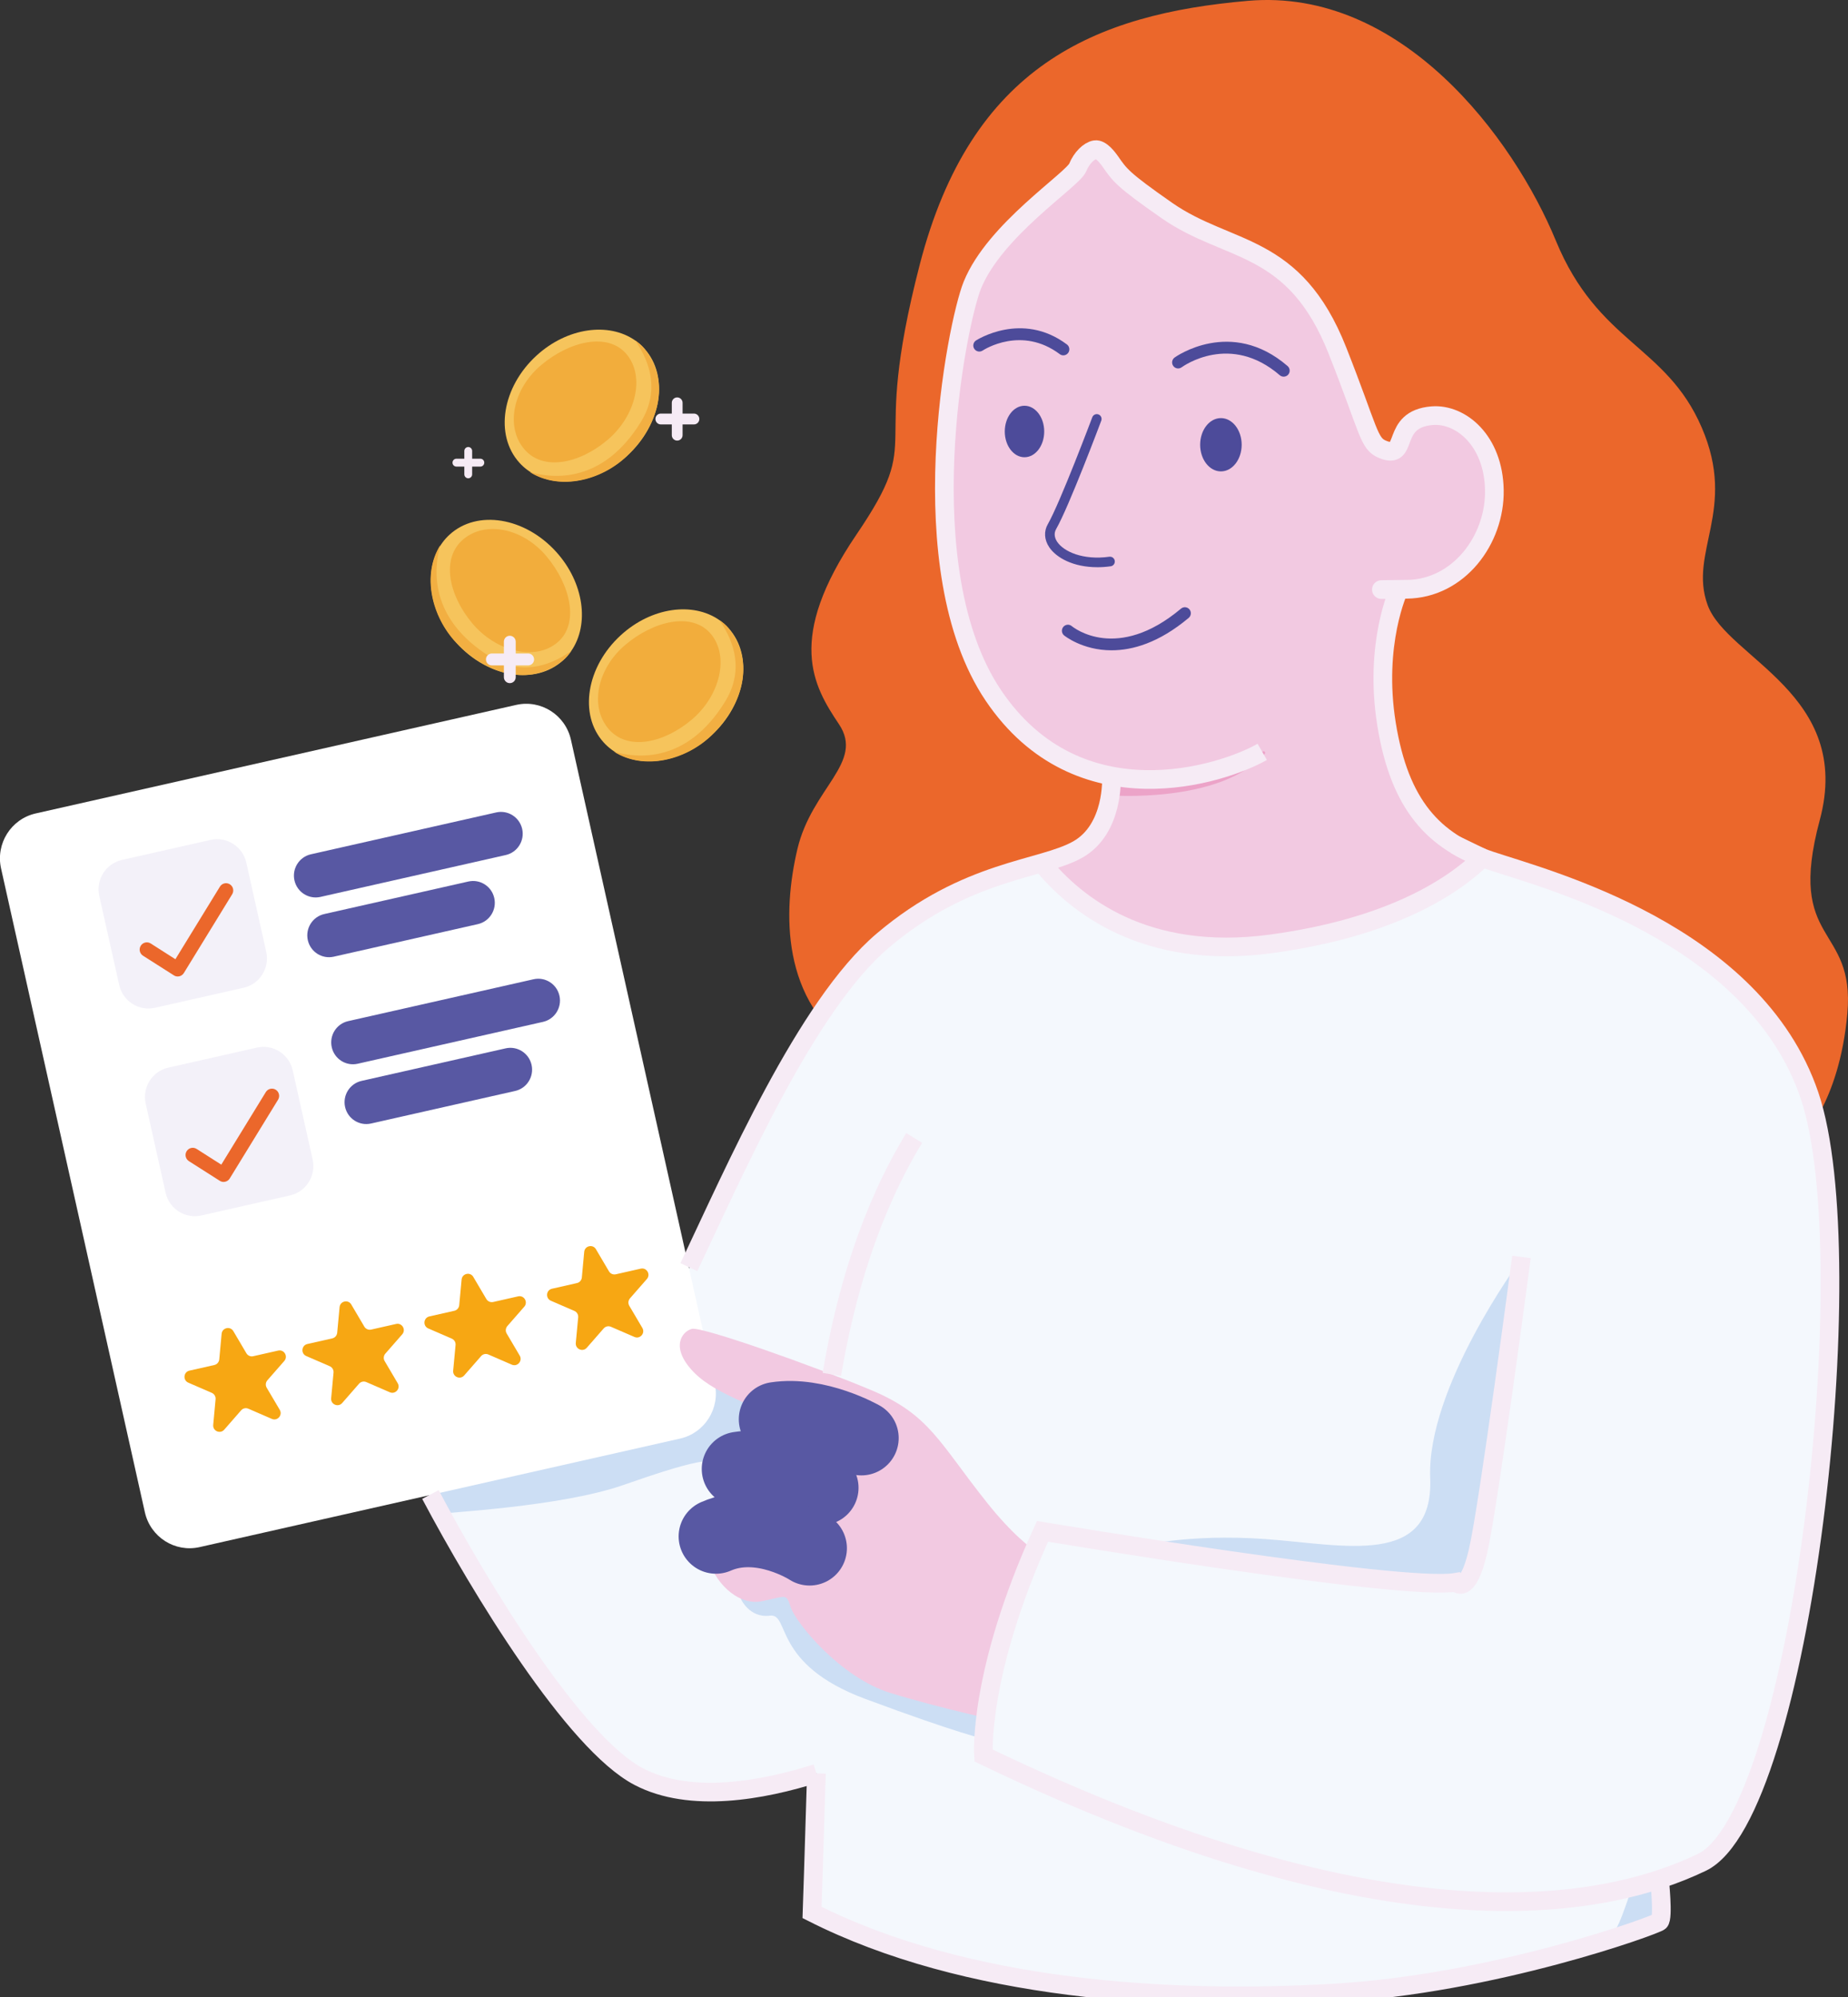 <svg width="99" height="107" viewBox="0 0 99 107" fill="none" xmlns="http://www.w3.org/2000/svg">
<rect x="0" y="0" width="99" height="107" fill="#333333" stroke="none"/>
<path d="M96.443 61.097C96.443 61.097 98.532 59.142 98.964 54.311C99.396 49.479 95.675 50.682 97.487 43.941C99.298 37.199 92.527 35.272 91.482 32.423C90.437 29.575 93.074 27.335 91.165 22.909C89.256 18.483 85.618 18.401 83.35 12.897C81.082 7.393 75.087 -0.668 66.859 0.044C58.632 0.757 52.024 3.535 49.272 14.178C46.519 24.821 49.678 23.051 45.883 28.64C42.088 34.23 43.565 36.744 44.945 38.804C46.324 40.864 43.486 42.208 42.713 45.513C41.94 48.817 41.8 53.676 45.883 56.332C49.966 58.987 96.442 61.097 96.442 61.097H96.443Z" fill="#EB672B"/>
<path d="M79.415 46.003L82.45 46.971C82.45 46.971 86.586 48.401 88.271 49.425C89.957 50.449 93.129 52.385 94.628 54.443C96.127 56.501 97.469 58.298 97.86 63.942C98.251 69.585 97.547 78.205 97.547 78.205C97.547 78.205 96.79 85.806 95.753 89.701C94.716 93.597 94.591 94.714 93.647 96.486C92.704 98.259 91.974 99.186 91.974 99.186C91.974 99.186 91.544 99.897 88.901 100.695L88.983 102.681C88.983 102.681 89.23 102.973 87.952 103.337C86.674 103.702 83.308 105.016 80.423 105.471C77.538 105.926 73.025 107 68.069 106.934C63.113 106.868 62.197 107.323 54.885 106.031C47.572 104.738 43.503 102.465 43.503 102.465L43.736 95.014C43.736 95.014 40.358 96.281 36.883 96.017C33.049 95.726 29.75 90.889 29.75 90.889C29.75 90.889 23.551 82.225 21.366 76.48L33.425 69.383H36.421C36.421 69.383 37.904 64.503 41.212 59.016C44.519 53.529 44.834 51.517 50.694 48.099C50.694 48.099 54.004 46.617 55.799 46.243C55.799 46.243 59.534 50.987 66.674 50.736C73.814 50.485 78.091 47.245 79.415 46.002V46.003Z" fill="#F4F8FD"/>
<path d="M39.679 85.648C39.679 85.648 40.129 86.707 41.237 86.567C42.345 86.428 41.325 89.158 46.358 91.029C51.39 92.9 52.736 93.175 52.736 93.175L52.835 91.987L42.704 85.308L39.681 85.649L39.679 85.648Z" fill="#CCDEF4"/>
<path d="M23.6 81.113C23.753 81.038 30.011 80.752 33.403 79.564C36.796 78.376 38.749 77.84 38.72 78.655C38.652 80.634 39.465 80.043 39.465 80.043L44.17 77.21L40.449 74.282L37.189 73.138C37.189 73.138 31.5 76.836 26.949 77.958C22.398 79.08 22.796 79.647 22.796 79.647L23.601 81.114L23.6 81.113Z" fill="#CCDEF4"/>
<path d="M59.091 8.121C59.091 8.121 60.776 11.03 66.608 13.355C72.441 15.679 72.337 23.406 74.052 24.075C75.766 24.745 74.353 22.317 76.723 22.277C79.094 22.237 80.23 25.176 80.23 26.633C80.23 28.09 78.8 31.502 75.358 31.579C71.915 31.657 75.141 31.568 75.141 31.568C75.141 31.568 73.427 34.349 74.422 39.582C75.417 44.816 79.415 45.965 79.415 45.965C79.415 45.965 74.391 50.502 66.326 50.674C58.26 50.846 56.018 46.179 56.018 46.179C56.018 46.179 59.627 45.867 59.541 41.527C59.541 41.527 50.7 40.659 50.695 27.114C50.69 13.568 53.961 12.662 54.794 11.847C55.627 11.033 57.655 9.263 57.839 8.815C58.022 8.368 58.607 7.665 59.092 8.124L59.091 8.121Z" fill="#F2C9E1"/>
<path d="M27.654 37.769L1.913 43.584C0.591 43.882 -0.24 45.203 0.057 46.533L7.761 81.027C8.058 82.357 9.371 83.193 10.693 82.894L36.434 77.079C37.756 76.781 38.587 75.46 38.29 74.13L30.586 39.636C30.289 38.306 28.976 37.47 27.654 37.769Z" fill="white"/>
<path d="M11.279 45.002L6.533 46.075C5.669 46.27 5.125 47.133 5.319 48.002L6.386 52.776C6.58 53.645 7.438 54.192 8.302 53.997L13.049 52.924C13.913 52.729 14.457 51.866 14.262 50.996L13.196 46.223C13.002 45.354 12.144 44.807 11.279 45.002Z" fill="#F3F1F9"/>
<path d="M13.765 56.13L9.018 57.203C8.154 57.398 7.611 58.261 7.805 59.13L8.871 63.904C9.065 64.773 9.923 65.32 10.788 65.124L15.534 64.052C16.398 63.857 16.942 62.994 16.748 62.124L15.682 57.351C15.487 56.481 14.629 55.935 13.765 56.13Z" fill="#F3F1F9"/>
<path d="M12.501 71.323L13.2 72.509C13.274 72.635 13.422 72.699 13.565 72.666L14.902 72.364C15.221 72.291 15.446 72.673 15.23 72.92L14.325 73.955C14.228 74.065 14.213 74.227 14.287 74.354L14.987 75.539C15.154 75.822 14.863 76.155 14.562 76.024L13.304 75.478C13.169 75.42 13.014 75.455 12.917 75.566L12.012 76.602C11.796 76.849 11.391 76.673 11.422 76.346L11.549 74.973C11.563 74.827 11.481 74.687 11.346 74.629L10.088 74.083C9.787 73.953 9.828 73.512 10.147 73.439L11.484 73.137C11.626 73.105 11.732 72.983 11.746 72.837L11.873 71.464C11.904 71.137 12.333 71.039 12.501 71.322V71.323Z" fill="#F7A713"/>
<path d="M18.819 69.896L19.518 71.081C19.593 71.208 19.741 71.271 19.883 71.239L21.22 70.937C21.539 70.864 21.764 71.246 21.548 71.493L20.643 72.528C20.547 72.638 20.531 72.8 20.606 72.926L21.305 74.112C21.472 74.395 21.182 74.727 20.881 74.597L19.622 74.051C19.487 73.993 19.332 74.028 19.235 74.139L18.33 75.175C18.114 75.422 17.709 75.246 17.74 74.919L17.868 73.546C17.882 73.4 17.799 73.26 17.665 73.202L16.406 72.656C16.105 72.526 16.146 72.085 16.465 72.012L17.802 71.71C17.945 71.677 18.05 71.556 18.064 71.41L18.192 70.037C18.222 69.71 18.652 69.611 18.819 69.894V69.896Z" fill="#F7A713"/>
<path d="M25.356 68.418L26.055 69.603C26.13 69.73 26.278 69.793 26.42 69.761L27.757 69.459C28.076 69.386 28.301 69.768 28.085 70.014L27.18 71.05C27.084 71.16 27.068 71.322 27.143 71.448L27.842 72.634C28.009 72.917 27.719 73.249 27.418 73.119L26.16 72.573C26.024 72.515 25.869 72.55 25.773 72.661L24.867 73.697C24.651 73.944 24.247 73.768 24.277 73.441L24.405 72.068C24.419 71.921 24.337 71.782 24.202 71.724L22.943 71.178C22.642 71.047 22.683 70.607 23.002 70.534L24.339 70.232C24.482 70.199 24.587 70.078 24.601 69.932L24.729 68.559C24.759 68.232 25.189 68.133 25.356 68.416V68.418Z" fill="#F7A713"/>
<path d="M31.925 66.933L32.624 68.119C32.699 68.246 32.847 68.309 32.989 68.277L34.326 67.974C34.645 67.902 34.87 68.283 34.654 68.53L33.749 69.566C33.653 69.676 33.637 69.837 33.712 69.964L34.411 71.15C34.578 71.433 34.288 71.765 33.987 71.634L32.728 71.089C32.593 71.031 32.438 71.066 32.341 71.177L31.436 72.212C31.22 72.459 30.816 72.283 30.846 71.956L30.974 70.583C30.988 70.437 30.905 70.297 30.77 70.239L29.512 69.694C29.211 69.563 29.252 69.122 29.571 69.05L30.908 68.747C31.051 68.715 31.156 68.594 31.17 68.447L31.297 67.074C31.328 66.747 31.758 66.649 31.925 66.932V66.933Z" fill="#F7A713"/>
<path d="M26.584 43.53L16.655 45.773C16.028 45.915 15.634 46.541 15.774 47.171C15.915 47.802 16.538 48.198 17.165 48.057L27.093 45.813C27.72 45.672 28.114 45.046 27.974 44.416C27.833 43.785 27.21 43.389 26.584 43.53Z" fill="#5858A3"/>
<path d="M25.089 47.232L17.37 48.975C16.744 49.117 16.349 49.743 16.49 50.374C16.631 51.004 17.253 51.4 17.88 51.259L25.599 49.515C26.226 49.373 26.62 48.747 26.479 48.117C26.339 47.486 25.716 47.09 25.089 47.232Z" fill="#5858A3"/>
<path d="M28.581 52.469L18.652 54.712C18.025 54.853 17.631 55.479 17.772 56.11C17.912 56.74 18.535 57.137 19.162 56.995L29.09 54.752C29.717 54.61 30.111 53.984 29.971 53.354C29.83 52.723 29.207 52.327 28.581 52.469Z" fill="#5858A3"/>
<path d="M27.086 56.171L19.367 57.915C18.741 58.057 18.347 58.682 18.487 59.313C18.628 59.944 19.251 60.34 19.878 60.198L27.596 58.454C28.223 58.313 28.617 57.687 28.477 57.056C28.336 56.426 27.713 56.029 27.086 56.171Z" fill="#5858A3"/>
<path d="M9.519 52.32C9.447 52.32 9.375 52.3 9.314 52.259L7.661 51.207C7.481 51.092 7.427 50.853 7.541 50.672C7.655 50.491 7.893 50.436 8.073 50.551L9.396 51.395L11.781 47.507C11.893 47.324 12.13 47.267 12.312 47.38C12.493 47.492 12.55 47.732 12.438 47.914L9.849 52.135C9.795 52.223 9.707 52.287 9.607 52.31C9.579 52.316 9.549 52.32 9.521 52.32H9.519Z" fill="#EB672B"/>
<path d="M11.979 63.328C11.906 63.328 11.835 63.307 11.773 63.267L10.12 62.214C9.94 62.099 9.886 61.86 10 61.679C10.114 61.498 10.352 61.444 10.532 61.559L11.855 62.402L14.24 58.514C14.351 58.332 14.589 58.275 14.771 58.387C14.952 58.5 15.008 58.739 14.897 58.921L12.307 63.143C12.254 63.23 12.166 63.294 12.066 63.317C12.038 63.324 12.008 63.328 11.98 63.328H11.979Z" fill="#EB672B"/>
<path d="M57.089 83.953C57.089 83.953 55.461 83.757 52.879 80.517C50.298 77.277 49.807 75.794 46.657 74.476C43.508 73.159 37.596 71.069 37.067 71.201C36.539 71.333 35.874 72.193 37.166 73.523C38.458 74.854 40.943 75.35 41.592 76.224C41.592 76.224 40.046 76.412 39.578 77.473C39.11 78.535 39.634 79.065 39.634 79.065C39.634 79.065 38.481 78.924 38.286 80.003C38.09 81.083 38.263 82.049 38.263 82.049C38.263 82.049 37.745 82.356 37.97 83.502C38.195 84.647 39.461 86.061 40.808 85.794C42.155 85.528 42.1 85.333 42.366 86.132C42.632 86.931 44.998 89.881 47.713 90.714C50.428 91.546 53.77 92.261 53.77 92.261L57.089 83.953Z" fill="#F2C9E1"/>
<path d="M81.433 67.894C81.433 67.894 80.163 84.537 78.063 84.933C75.962 85.329 55.809 82.062 55.809 82.062C55.809 82.062 54.194 85.715 53.624 88.031C53.053 90.347 52.309 93.559 52.724 94.154C53.139 94.749 65.142 101.227 79.414 101.893C93.686 102.559 94.572 82.376 94.671 81.971C94.77 81.566 81.433 67.894 81.433 67.894Z" fill="#F4F8FD"/>
<path d="M65.853 83.613L74.451 84.691C74.451 84.691 77.573 85.155 78.331 84.791C79.09 84.426 81.41 67.569 81.41 67.569C81.41 67.569 76.421 74.362 76.618 79.186C76.814 84.01 71.994 82.763 67.775 82.462C63.555 82.161 60.928 82.866 60.928 82.866L65.851 83.613H65.853Z" fill="#CCDEF4"/>
<path d="M88.901 100.695C88.901 100.695 89.122 102.61 89 102.898C88.878 103.186 86.04 104.003 86.04 104.003C86.04 104.003 86.425 103.879 86.901 102.625C87.376 101.371 87.401 101.107 87.401 101.107L88.9 100.695H88.901Z" fill="#CCDEF4"/>
<path d="M79.415 45.964L77.981 45.273C78.422 45.541 78.901 45.769 79.415 45.964Z" stroke="#F6EBF5" stroke-miterlimit="10"/>
<path d="M67.653 40.265C66.625 40.878 63.689 42.295 59.539 41.524C59.539 41.524 59.584 42.333 59.453 42.614C59.453 42.614 65.358 43.085 67.755 40.388C67.816 40.319 67.732 40.218 67.653 40.265Z" fill="#ECA3C8"/>
<path d="M56.964 19.04C56.897 19.04 56.831 19.019 56.773 18.975C54.729 17.443 52.723 18.728 52.639 18.784C52.491 18.881 52.291 18.839 52.194 18.691C52.096 18.542 52.137 18.341 52.285 18.243C52.309 18.228 54.745 16.648 57.157 18.456C57.3 18.564 57.328 18.765 57.223 18.909C57.16 18.994 57.063 19.04 56.964 19.04Z" fill="#4D4B9A"/>
<path d="M68.768 20.182C68.694 20.182 68.619 20.156 68.559 20.105C65.912 17.821 63.408 19.604 63.302 19.68C63.16 19.785 62.958 19.754 62.854 19.609C62.749 19.466 62.78 19.264 62.923 19.158C62.953 19.136 65.936 16.99 68.978 19.613C69.113 19.73 69.128 19.934 69.013 20.07C68.95 20.145 68.86 20.182 68.768 20.182Z" fill="#4D4B9A"/>
<path d="M58.779 30.391C57.504 30.391 56.589 29.889 56.207 29.318C55.94 28.918 55.913 28.468 56.134 28.084C56.789 26.943 58.498 22.401 58.516 22.356C58.566 22.223 58.714 22.155 58.848 22.206C58.98 22.256 59.047 22.405 58.997 22.539C58.926 22.728 57.256 27.168 56.58 28.344C56.426 28.613 56.525 28.865 56.635 29.031C56.985 29.553 58.009 30.026 59.43 29.83C59.569 29.811 59.7 29.909 59.719 30.051C59.739 30.192 59.641 30.323 59.499 30.342C59.249 30.377 59.008 30.392 58.781 30.392L58.779 30.391Z" fill="#4D4B9A"/>
<path d="M65.406 25.257C66.02 25.257 66.518 24.618 66.518 23.83C66.518 23.041 66.02 22.402 65.406 22.402C64.792 22.402 64.294 23.041 64.294 23.83C64.294 24.618 64.792 25.257 65.406 25.257Z" fill="#4D4B9A"/>
<path d="M54.883 24.499C55.467 24.499 55.94 23.882 55.94 23.12C55.94 22.358 55.467 21.74 54.883 21.74C54.3 21.74 53.827 22.358 53.827 23.12C53.827 23.882 54.3 24.499 54.883 24.499Z" fill="#4D4B9A"/>
<path d="M59.553 34.844C57.984 34.844 57.02 34.058 57.003 34.044C56.867 33.929 56.849 33.726 56.963 33.589C57.076 33.452 57.279 33.433 57.416 33.547C57.516 33.63 59.844 35.488 63.269 32.61C63.405 32.496 63.607 32.514 63.721 32.651C63.834 32.788 63.816 32.992 63.68 33.106C62.082 34.448 60.665 34.843 59.553 34.843V34.844Z" fill="#4D4B9A"/>
<path d="M55.801 46.24C57.592 48.455 61.341 51.483 68.091 50.572C74.516 49.703 77.828 47.505 79.415 45.964" stroke="#F6EBF5" stroke-miterlimit="10"/>
<path d="M81.507 67.346C81.507 67.346 79.748 80.67 79.18 83.115C78.612 85.56 77.998 84.778 77.998 84.778C75.153 85.283 55.849 82.049 55.849 82.049C52.374 89.662 52.686 94.058 52.686 94.058C74.309 104.472 85.811 102.361 91.169 99.786C96.527 97.21 99.891 67.403 96.937 58.691C93.983 49.98 82.855 47.121 79.835 46.111C76.816 45.101 74.979 43.14 74.279 38.802C73.58 34.465 74.948 31.575 74.948 31.575C74.948 31.575 72.571 31.608 75.358 31.575C78.145 31.543 80.099 28.923 80.055 26.263C80.011 23.602 78.254 22.152 76.723 22.273C74.421 22.453 75.537 24.697 74.052 24.071C73.308 23.757 73.358 23.116 71.654 18.799C69.337 12.922 65.828 13.596 62.503 11.274C60.118 9.609 59.989 9.38 59.48 8.651C59.367 8.489 58.985 7.967 58.667 8.02C58.348 8.073 57.948 8.452 57.736 8.973C57.465 9.639 53.293 12.307 52.09 15.278C51.243 17.369 48.655 30.496 53.217 37.263C57.78 44.03 65.515 41.49 67.62 40.284" stroke="#F6EBF5" stroke-miterlimit="10"/>
<path d="M59.539 41.653C59.539 41.653 59.689 44.401 57.75 45.51C55.81 46.619 51.815 46.56 47.292 50.397C43.182 53.883 39.323 62.806 36.904 67.894" stroke="#F6EBF5" stroke-miterlimit="10"/>
<path d="M48.974 60.971C46.63 64.827 45.302 69.27 44.563 73.641" stroke="#F6EBF5" stroke-miterlimit="10"/>
<path d="M88.901 100.696C88.901 100.696 89.125 102.76 88.901 102.958C88.677 103.155 80.032 106.309 71.351 106.795C62.67 107.281 51.773 106.664 43.502 102.468C43.502 102.468 43.613 99.204 43.736 95.017" stroke="#F6EBF5" stroke-miterlimit="10"/>
<path d="M23.059 80.076C25.708 85.077 30.77 93.394 34.227 95.196C36.985 96.635 40.834 95.936 43.736 95.016" stroke="#F6EBF5" stroke-miterlimit="10"/>
<path d="M46.144 77.052C46.144 77.052 43.791 75.71 41.578 76.047" stroke="#5858A3" stroke-width="4" stroke-linecap="round" stroke-linejoin="round"/>
<path d="M43.993 79.717C43.993 79.717 41.794 78.365 39.594 78.71" stroke="#5858A3" stroke-width="4" stroke-linecap="round" stroke-linejoin="round"/>
<path d="M43.37 82.953C43.37 82.953 40.774 81.26 38.355 82.32" stroke="#5858A3" stroke-width="4" stroke-linecap="round" stroke-linejoin="round"/>
<path d="M37.175 22.159H36.567V21.584C36.567 21.424 36.437 21.293 36.278 21.293C36.118 21.293 35.989 21.424 35.989 21.584V22.159H35.401C35.24 22.159 35.112 22.29 35.112 22.45C35.112 22.61 35.242 22.741 35.401 22.741H35.989V23.316C35.989 23.477 36.118 23.607 36.278 23.607C36.437 23.607 36.567 23.477 36.567 23.316V22.741H37.175C37.336 22.741 37.464 22.61 37.464 22.45C37.464 22.29 37.334 22.159 37.175 22.159Z" fill="#F6EBF5"/>
<path d="M25.734 24.578H25.294V24.162C25.294 24.046 25.2 23.951 25.084 23.951C24.969 23.951 24.875 24.046 24.875 24.162V24.578H24.451C24.335 24.578 24.241 24.673 24.241 24.789C24.241 24.905 24.335 25 24.451 25H24.875V25.416C24.875 25.532 24.969 25.627 25.084 25.627C25.2 25.627 25.294 25.532 25.294 25.416V25H25.734C25.849 25 25.943 24.905 25.943 24.789C25.943 24.673 25.849 24.578 25.734 24.578Z" fill="#F6EBF5"/>
<path d="M30.602 34.88C30.477 35.061 30.333 35.229 30.165 35.38C28.69 36.726 26.135 36.31 24.455 34.45C23.097 32.944 22.728 30.956 23.424 29.538V29.535C23.586 29.203 23.805 28.9 24.087 28.644C25.564 27.296 28.121 27.712 29.8 29.574C31.288 31.222 31.587 33.456 30.602 34.88Z" fill="#F6C45C"/>
<path d="M29.284 29.816C30.556 31.335 31.058 33.41 29.863 34.422C28.666 35.435 26.572 34.915 25.3 33.396C24.029 31.877 23.62 29.91 24.817 28.898C26.014 27.886 28.014 28.297 29.286 29.816H29.284Z" fill="#F2AD3C"/>
<path d="M30.602 34.88C30.478 35.061 30.341 35.239 30.165 35.38C28.381 36.814 26.114 36.174 24.455 34.451C23.135 33.079 22.578 30.817 23.588 29.206C23.229 30.475 22.971 33.146 26.262 35.192C27.84 36.172 29.355 35.755 30.604 34.88H30.602Z" fill="#F2AF42"/>
<path d="M38.536 33.224C38.717 33.349 38.884 33.494 39.034 33.663C40.372 35.146 39.958 37.717 38.11 39.407C36.612 40.772 34.635 41.143 33.225 40.443H33.222C32.892 40.281 32.591 40.059 32.336 39.776C30.996 38.291 31.41 35.719 33.261 34.031C34.9 32.533 37.121 32.234 38.536 33.224Z" fill="#F6C45C"/>
<path d="M33.501 34.549C35.012 33.27 37.075 32.765 38.082 33.967C39.088 35.171 38.571 37.277 37.061 38.556C35.55 39.834 33.595 40.245 32.589 39.042C31.582 37.838 31.991 35.826 33.501 34.548V34.549Z" fill="#F2AD3C"/>
<path d="M38.537 33.224C38.717 33.349 38.894 33.486 39.034 33.663C40.46 35.458 39.824 37.737 38.11 39.407C36.746 40.734 34.496 41.294 32.895 40.278C34.157 40.64 36.813 40.899 38.846 37.589C39.821 36.002 39.407 34.478 38.537 33.223V33.224Z" fill="#F2AF42"/>
<path d="M34.024 18.239C34.204 18.364 34.371 18.509 34.522 18.679C35.86 20.162 35.446 22.732 33.597 24.422C32.1 25.787 30.123 26.158 28.712 25.459H28.71C28.38 25.296 28.079 25.075 27.824 24.791C26.483 23.306 26.897 20.734 28.748 19.046C30.387 17.549 32.609 17.249 34.024 18.239Z" fill="#F6C45C"/>
<path d="M28.988 19.563C30.499 18.285 32.562 17.779 33.569 18.981C34.575 20.185 34.059 22.291 32.548 23.57C31.038 24.849 29.082 25.26 28.076 24.056C27.069 22.852 27.478 20.84 28.988 19.562V19.563Z" fill="#F2AD3C"/>
<path d="M34.024 18.239C34.204 18.364 34.381 18.502 34.522 18.679C35.947 20.473 35.311 22.753 33.597 24.422C32.233 25.75 29.984 26.309 28.382 25.293C29.644 25.655 32.3 25.914 34.334 22.604C35.308 21.017 34.894 19.493 34.024 18.238V18.239Z" fill="#F2AF42"/>
<path d="M28.294 35.014H27.628V34.383C27.628 34.208 27.487 34.064 27.311 34.064C27.135 34.064 26.994 34.206 26.994 34.383V35.014H26.351C26.176 35.014 26.033 35.157 26.033 35.334C26.033 35.511 26.175 35.653 26.351 35.653H26.994V36.284C26.994 36.46 27.135 36.603 27.311 36.603C27.487 36.603 27.628 36.461 27.628 36.284V35.653H28.294C28.469 35.653 28.612 35.511 28.612 35.334C28.612 35.157 28.471 35.014 28.294 35.014Z" fill="#F6EBF5"/>
</svg>
